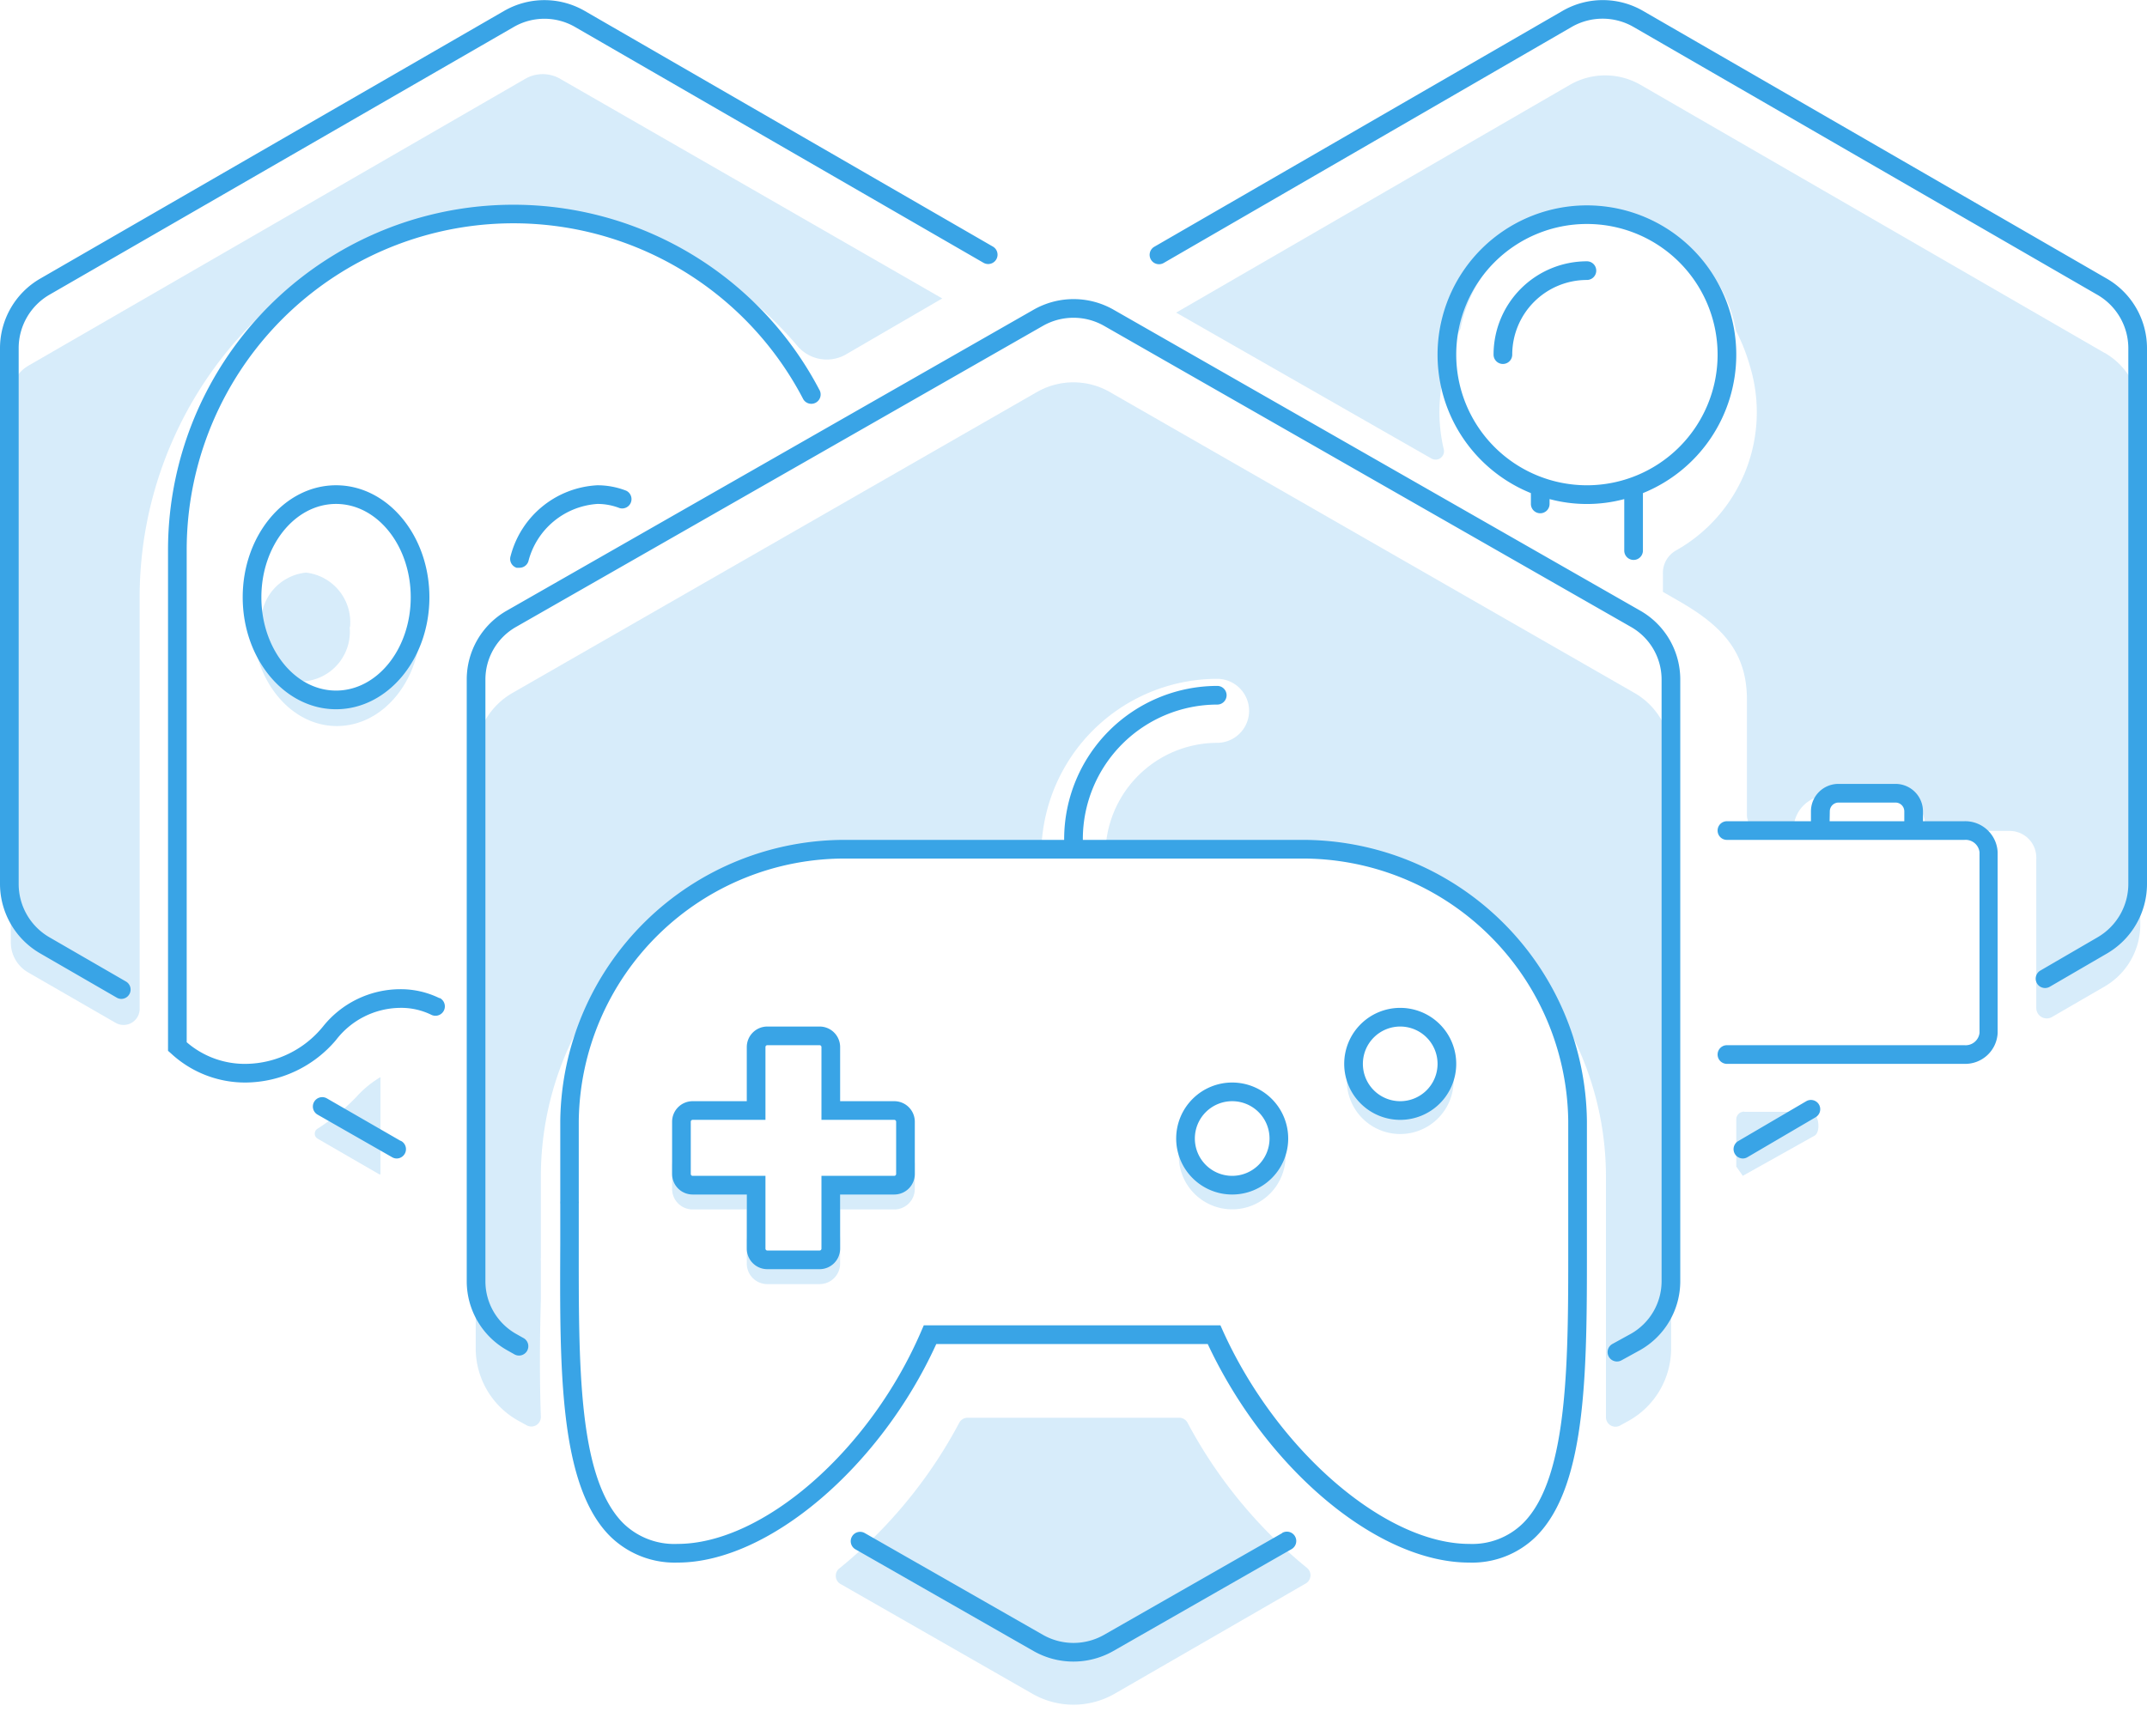 <svg xmlns="http://www.w3.org/2000/svg" viewBox="0 0 115 93"><defs><style>.cls-1,.cls-2{fill:#39a4e6}.cls-1{opacity:.2}</style></defs><title>img_games-on-light</title><g id="Layer_15" data-name="Layer 15"><path class="cls-1" d="M70 84a.51.51 0 0 1-.06.84L59.7 90.75a4.43 4.43 0 0 1-4.4 0l-10.24-5.86A.51.51 0 0 1 45 84a25.39 25.39 0 0 0 6.38-7.77.51.51 0 0 1 .44-.27h11.35a.51.51 0 0 1 .44.27A25.39 25.39 0 0 0 70 84zM18 37.5c-2.29 0-4.18-2.09-4.46-4.8a5.37 5.37 0 0 0 0 .7c0 3 2 5.5 4.5 5.5s4.5-2.46 4.5-5.5a5.37 5.37 0 0 0 0-.7c-.36 2.71-2.25 4.8-4.54 4.8zm69.52-.39L59.44 21a3.93 3.93 0 0 0-3.89 0L27.48 37.11a3.92 3.92 0 0 0-2 3.41v31.72a4.44 4.44 0 0 0 2.23 3.85l.49.27a.51.51 0 0 0 .77-.46c-.07-2-.06-4.09 0-6.29v-2a2 2 0 0 1 0-.26v-4.3a16.84 16.84 0 0 1 5.21-12.19 14.44 14.44 0 0 1 11.53-5.76H55.8a9.44 9.44 0 0 1 9.39-8.73 1.71 1.71 0 1 1 0 3.43 6 6 0 0 0-5.94 5.3h10a14.45 14.45 0 0 1 11.6 5.84 16.78 16.78 0 0 1 5.17 12.14v12.83a.51.51 0 0 0 .77.46l.49-.27a4.44 4.44 0 0 0 2.23-3.85V40.51a3.92 3.92 0 0 0-1.99-3.4zM63.14 61.92a2.86 2.86 0 1 0 5.34-1.41v.19a2.5 2.5 0 1 1-5 0v-.19a2.86 2.86 0 0 0-.34 1.41zM77.5 56.7a2.5 2.5 0 1 1-5 0v-.19a2.86 2.86 0 1 0 5 0c-.01.07 0 .13 0 .19zM45 66.2a1.1 1.1 0 0 1-1.1 1.1h-2.8a1.1 1.1 0 0 1-1.1-1.1v1.5a1.1 1.1 0 0 0 1.1 1.1h2.8a1.1 1.1 0 0 0 1.1-1.1zm-5-2.9h-2.9a1.1 1.1 0 0 1-1.1-1.1v1.5a1.1 1.1 0 0 0 1.1 1.1H40zm9 .4v-1.5a1.1 1.1 0 0 1-1.1 1.1H45v1.5h2.9a1.1 1.1 0 0 0 1.1-1.1zm-32-3.22a.31.31 0 0 0 0 .52l3.32 1.92h.06v-5.21a5.55 5.55 0 0 0-1.31 1.08A11.47 11.47 0 0 1 17 60.48zm76.44-.91h3.54c.43 0 .58 1.07.21 1.28L93.35 63l-.35-.5V60a.42.42 0 0 1 .42-.44zm-74.69-26a2.67 2.67 0 0 0-2.36-2.89A2.67 2.67 0 0 0 14 33.61a2.67 2.67 0 0 0 2.36 2.89 2.67 2.67 0 0 0 2.37-2.89zM30 4.22a1.87 1.87 0 0 0-1.86 0L1.51 19.6a1.88 1.88 0 0 0-.93 1.62v29.25a1.85 1.85 0 0 0 .42 1.2 1.79 1.79 0 0 0 .49.42l4.7 2.71a.86.86 0 0 0 1.29-.74V32c0-10.57 8-19.7 18.51-20.48a20 20 0 0 1 16.71 7 2.06 2.06 0 0 0 2.61.47l5.16-3zm82.73 14.69L87.88 4.55a3.79 3.79 0 0 0-3.8 0L63 16.75l13.66 7.81a.45.45 0 0 0 .67-.5 8.65 8.65 0 0 1-.23-2 9.64 9.64 0 0 1 1.13-4.45 7.5 7.5 0 0 1 14.75.1 10.3 10.3 0 0 1 .78 2 8.5 8.5 0 0 1-4 9.79 1.38 1.38 0 0 0-.69 1.21v1l.85.49c2.25 1.29 3.65 2.69 3.65 5.27v6.22a1 1 0 0 0 .6.87.88.88 0 0 0 .33.06h1.38a.18.18 0 0 0 .14-.06.21.21 0 0 0 .05-.13 1.82 1.82 0 0 1 1.81-1.81h3.57a1.62 1.62 0 0 1 1.55 1.01 1.56 1.56 0 0 1 .11.57v.32h4.57a1.43 1.43 0 0 1 1.39 1.48v8a.56.56 0 0 0 .84.49l2.83-1.64a3.84 3.84 0 0 0 1.9-3.29V22.2a3.8 3.8 0 0 0-1.9-3.29z"/><path class="cls-2" d="M97.43 59.18a.5.5 0 0 1-.18.68L93.6 62a.49.49 0 0 1-.25.07.5.5 0 0 1-.25-.93L96.75 59a.5.5 0 0 1 .68.18zm-76 1.93l-3.92-2.26a.5.5 0 1 0-.5.87L21 62a.49.49 0 0 0 .25.07.5.5 0 0 0 .25-.93zM85 14a5 5 0 0 0-5 5 .5.5 0 0 0 1 0 4 4 0 0 1 4-4 .5.5 0 0 0 0-1zm22 31.66v9.69a1.74 1.74 0 0 1-1.78 1.65H92.5a.5.5 0 0 1 0-1h12.72a.75.75 0 0 0 .81-.66v-9.68a.75.75 0 0 0-.81-.66H92.5a.5.5 0 0 1 0-1H97v-.53A1.47 1.47 0 0 1 98.48 42h3.06a1.47 1.47 0 0 1 1.46 1.47V44h2.2a1.74 1.74 0 0 1 1.8 1.66zM98 44h4v-.53a.47.47 0 0 0-.47-.47h-3.05a.47.47 0 0 0-.47.47zM18 26c2.76 0 5 2.69 5 6s-2.24 6-5 6-5-2.69-5-6 2.24-6 5-6zm0 1c-2.21 0-4 2.24-4 5s1.79 5 4 5 4-2.24 4-5-1.79-5-4-5zm50.68 55.14l-9.54 5.45a3.31 3.31 0 0 1-3.28 0l-9.54-5.45a.5.5 0 0 0-.5.87l9.54 5.45a4.32 4.32 0 0 0 4.27 0L69.18 83a.5.5 0 1 0-.5-.87zM23.54 53.48A4.72 4.72 0 0 0 21.4 53a5.31 5.31 0 0 0-4.1 2 5.4 5.4 0 0 1-4.1 2 4.75 4.75 0 0 1-3.2-1.16V29.5a17.5 17.5 0 0 1 33-8.16.5.5 0 1 0 .88-.47A18.5 18.5 0 0 0 9 29.5v26.8l.17.15a5.83 5.83 0 0 0 4 1.55A6.4 6.4 0 0 0 18 55.72 4.38 4.38 0 0 1 21.4 54a3.67 3.67 0 0 1 1.7.37.5.5 0 1 0 .45-.9zM32 26a5.07 5.07 0 0 0-4.65 3.79.5.5 0 0 0 .32.63h.16a.5.5 0 0 0 .47-.34A4.1 4.1 0 0 1 32 27a3.26 3.26 0 0 1 1.18.22.5.5 0 0 0 .36-.93A4.24 4.24 0 0 0 32 26zM6.75 52.59l-4.1-2.37A3.3 3.3 0 0 1 1 47.36V18.65a3.31 3.31 0 0 1 1.65-2.86L27.51 1.45a3.28 3.28 0 0 1 3.3 0l21.87 12.63a.5.5 0 1 0 .5-.87L31.31.58a4.32 4.32 0 0 0-4.3 0L2.15 14.93A4.31 4.31 0 0 0 0 18.65v28.71a4.31 4.31 0 0 0 2.15 3.72l4.1 2.37a.49.49 0 0 0 .25.07.5.5 0 0 0 .25-.93zM49 60.1v2.8a1.1 1.1 0 0 1-1.1 1.1H45v2.9a1.1 1.1 0 0 1-1.1 1.1h-2.8a1.1 1.1 0 0 1-1.1-1.1V64h-2.9a1.1 1.1 0 0 1-1.1-1.1v-2.8a1.1 1.1 0 0 1 1.1-1.1H40v-2.9a1.1 1.1 0 0 1 1.1-1.1h2.8a1.1 1.1 0 0 1 1.1 1.1V59h2.9a1.1 1.1 0 0 1 1.1 1.1zm-1 0a.1.1 0 0 0-.1-.1H44v-3.9a.1.1 0 0 0-.1-.1h-2.8a.1.1 0 0 0-.1.1V60h-3.9a.1.1 0 0 0-.1.1v2.8a.1.1 0 0 0 .1.1H41v3.9a.1.1 0 0 0 .1.1h2.8a.1.1 0 0 0 .1-.1V63h3.9a.1.1 0 0 0 .1-.1zm64.85-45.17L88 .58a4.31 4.31 0 0 0-4.3 0L61.83 13.22a.5.5 0 1 0 .5.87L84.19 1.44a3.32 3.32 0 0 1 3.3 0l24.86 14.36a3.31 3.31 0 0 1 1.65 2.86v28.7a3.31 3.31 0 0 1-1.65 2.86L109.29 52a.5.5 0 0 0 .5.87l3.06-1.78a4.31 4.31 0 0 0 2.15-3.73v-28.7a4.31 4.31 0 0 0-2.15-3.73zM78 57a3 3 0 1 1-3-3 3 3 0 0 1 3 3zm-1 0a2 2 0 1 0-2 2 2 2 0 0 0 2-2zm10.86-24.28L59.64 16.59a4.32 4.32 0 0 0-4.27 0L27.14 32.72A4.24 4.24 0 0 0 25 36.39v32.27a4.24 4.24 0 0 0 2.14 3.67l.39.22a.5.5 0 1 0 .49-.87l-.39-.22a3.24 3.24 0 0 1-1.63-2.8V36.39a3.24 3.24 0 0 1 1.64-2.8l28.22-16.13a3.31 3.31 0 0 1 3.28 0l28.22 16.13a3.24 3.24 0 0 1 1.64 2.8v32.27a3.24 3.24 0 0 1-1.64 2.8l-1 .55a.5.5 0 0 0 .5.87l1-.55A4.24 4.24 0 0 0 90 68.66V36.39a4.24 4.24 0 0 0-2.14-3.67zM85 66.31c0 6.79.07 13.21-2.71 16a4.88 4.88 0 0 1-3.6 1.41c-4.89 0-10.86-5-14-11.71H50.15c-3 6.59-9 11.71-13.85 11.71a4.93 4.93 0 0 1-3.63-1.42c-2.73-2.74-2.69-9-2.66-15.7v-2.1a.74.74 0 0 1 0-.14v-4.3A15.24 15.24 0 0 1 45.38 45H57a.46.46 0 0 1 0-.05 8.21 8.21 0 0 1 8.2-8.2.5.5 0 0 1 0 1 7.21 7.21 0 0 0-7.2 7.2.46.46 0 0 1 0 .05h11.6A15.24 15.24 0 0 1 85 60.06v6.25zm-1 0v-6.25A14.24 14.24 0 0 0 69.6 46H45.38A14.24 14.24 0 0 0 31 60.06v4.3a.76.76 0 0 1 0 .13v2.11c0 6.45-.06 12.54 2.37 15a3.91 3.91 0 0 0 2.92 1.12c4.57 0 10.31-5 13.06-11.41l.13-.3h15.89l.13.29c2.89 6.4 8.69 11.42 13.2 11.42a3.87 3.87 0 0 0 2.89-1.12c2.48-2.49 2.41-9 2.41-15.29zM93 19a8 8 0 0 1-5 7.42.47.47 0 0 1 0 .08v3a.5.5 0 0 1-1 0v-2.76a7.73 7.73 0 0 1-4 0V27a.5.5 0 0 1-1 0v-.5a.47.47 0 0 1 0-.08A8 8 0 1 1 93 19zm-1 0a7 7 0 1 0-7 7 7 7 0 0 0 7-7zM69 61a3 3 0 1 1-3-3 3 3 0 0 1 3 3zm-1 0a2 2 0 1 0-2 2 2 2 0 0 0 2-2z"/></g></svg>